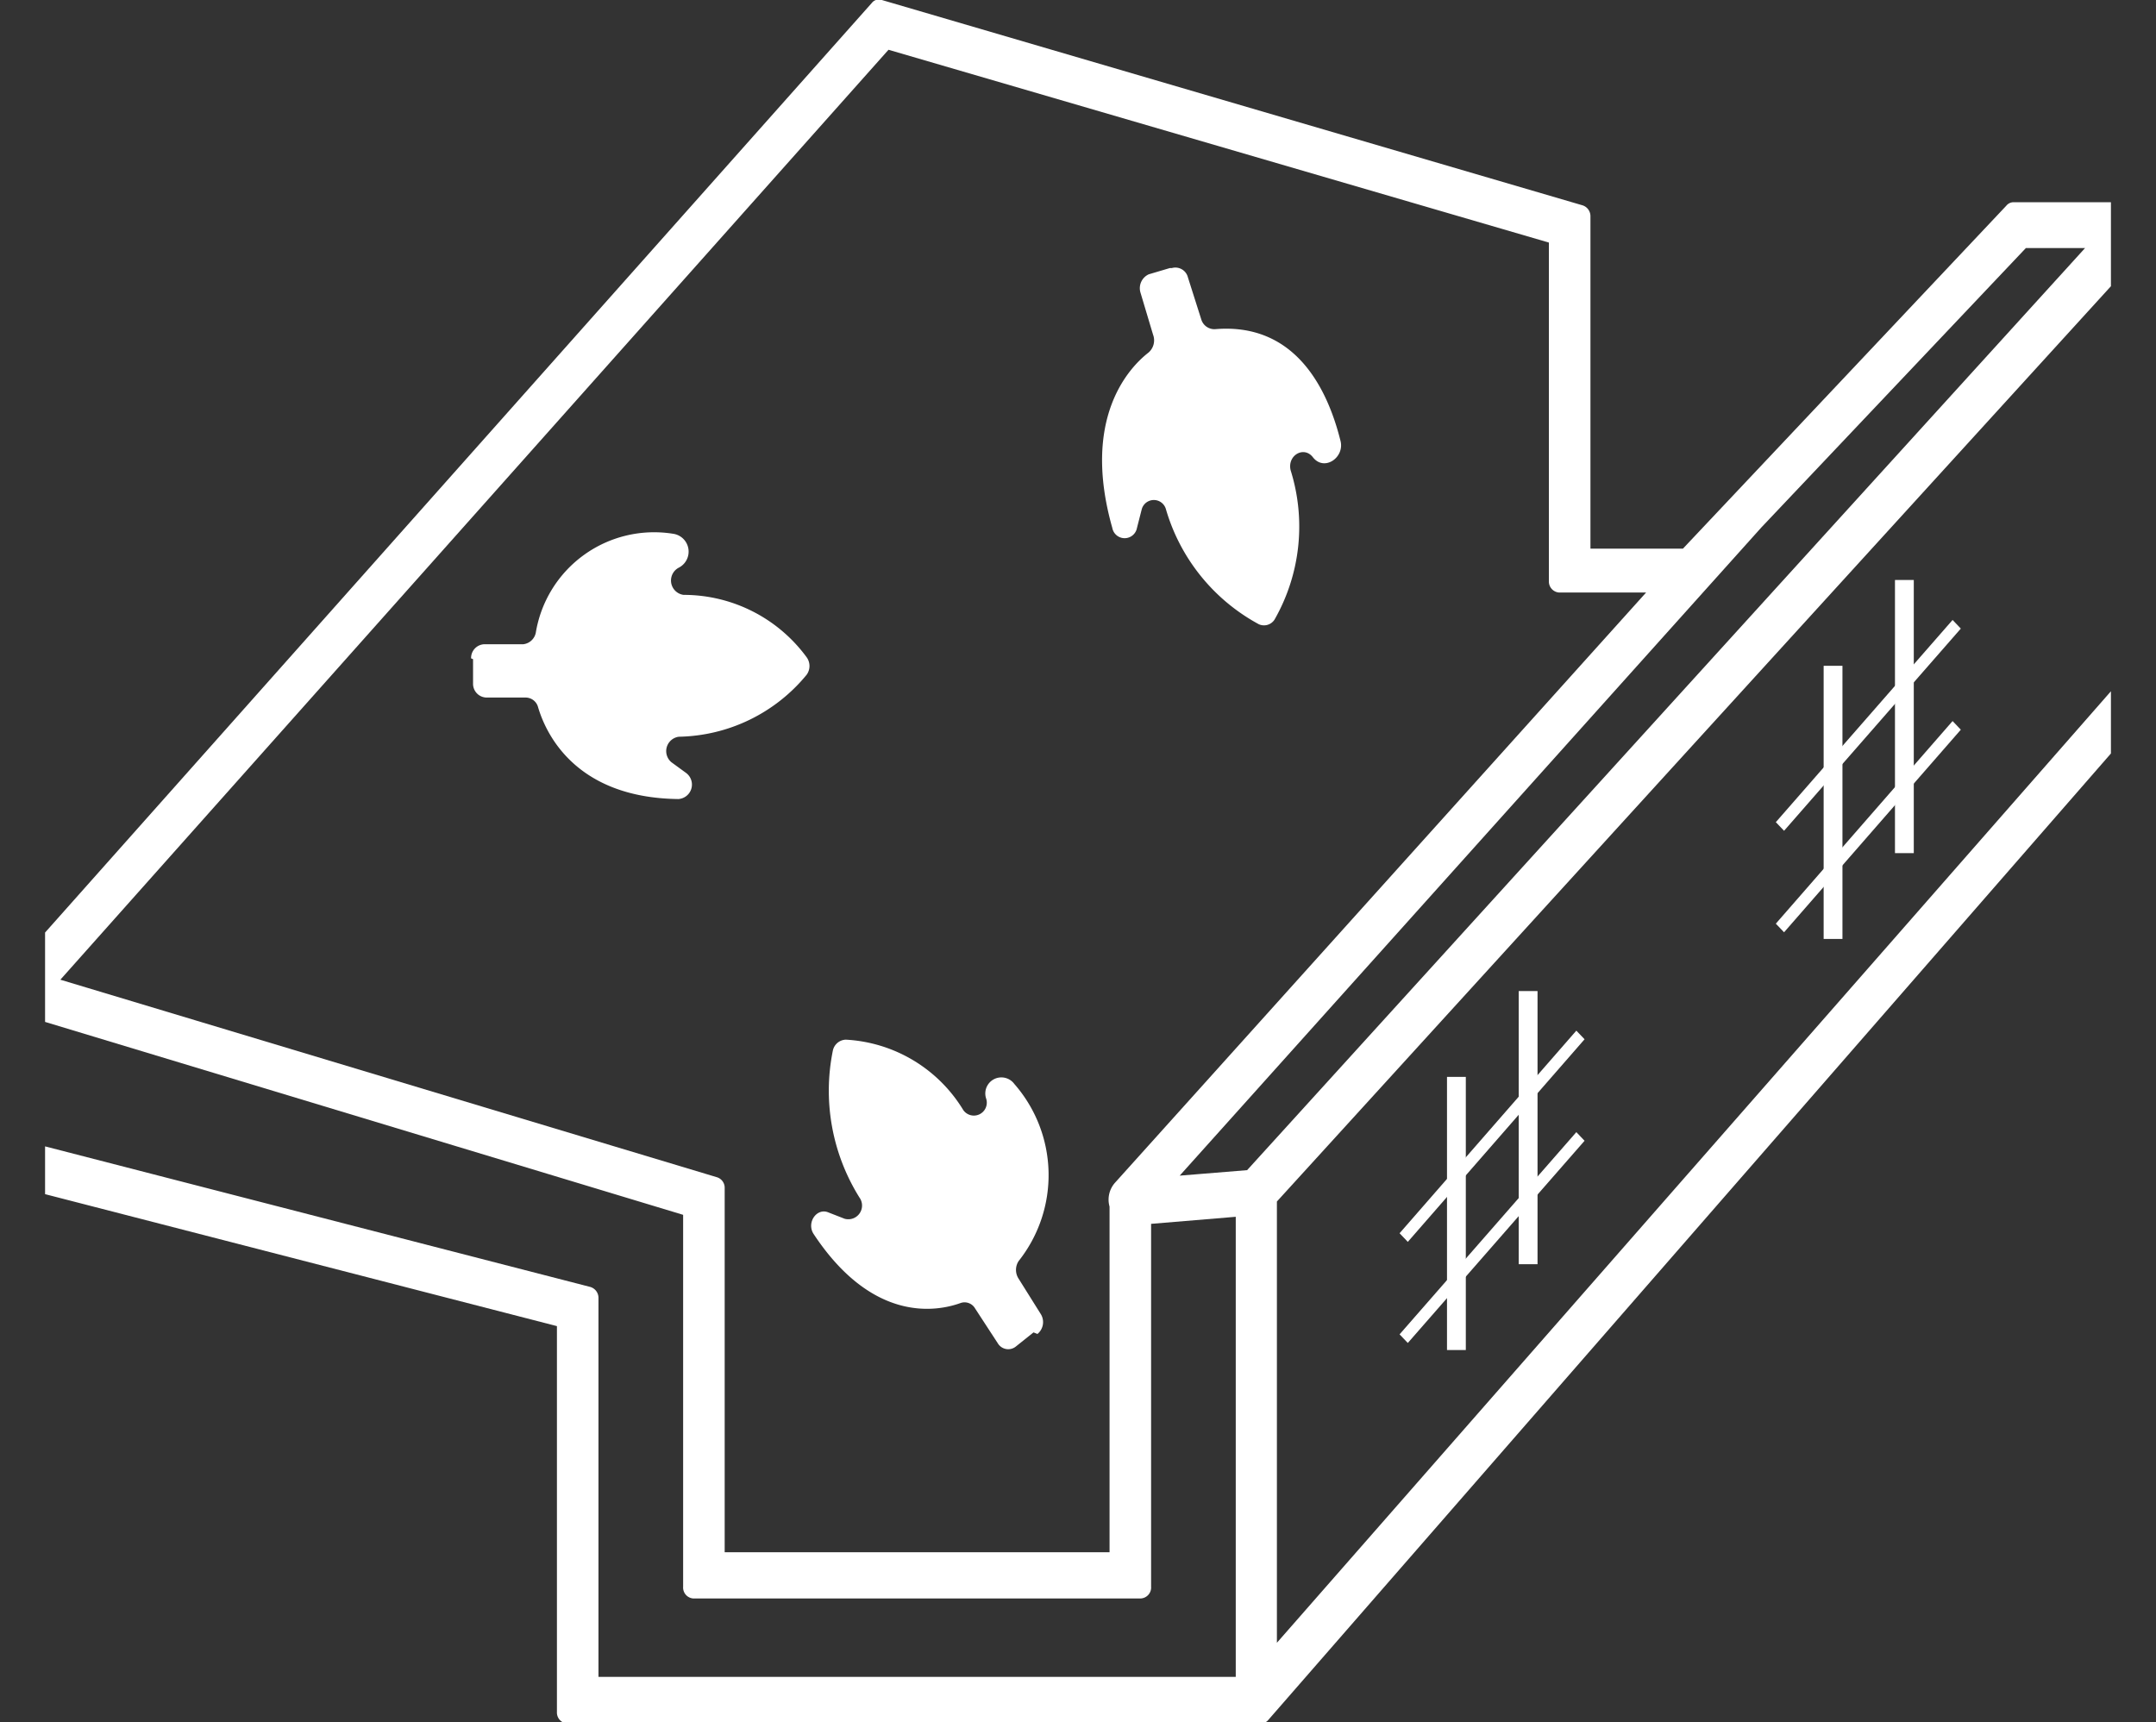 <svg xmlns="http://www.w3.org/2000/svg" xmlns:xlink="http://www.w3.org/1999/xlink" viewBox="0 0 55.01 43.95"><rect x="0" y="0" width="55.01" height="43.95" fill="#333333" stroke="none"/><defs><style>.cls-1{fill:none;}.cls-2{clip-path:url(#clip-path);}.cls-3{fill:#fff;}</style><clipPath id="clip-path" transform="translate(0 0)"><rect class="cls-1" x="1.15" width="52.71" height="43.95"/></clipPath></defs><title>Asset 2</title><g id="Layer_2" data-name="Layer 2"><g id="Layer_1-2" data-name="Layer 1"><g class="cls-2"><path class="cls-3" d="M54.74,5.16H51.37a.24.24,0,0,0-.18.09L42.94,14H40.58V5.52a.29.29,0,0,0-.2-.28L22.5,0a.23.23,0,0,0-.26.08L.08,25a.3.3,0,0,0-.08.2v4.75a.29.29,0,0,0,.21.28l14,3.61v9.85a.28.28,0,0,0,.26.29h17.7a.25.25,0,0,0,.19-.09L54.93,18a.32.32,0,0,0,.08-.21V5.46a.29.29,0,0,0-.27-.3M15.06,32.84l-14-3.61V26.05L17.43,31v9.49a.28.28,0,0,0,.26.3H29.1a.28.28,0,0,0,.27-.3V31.23l2.16-.18V42.79H15.27V33.12a.29.29,0,0,0-.21-.28M53.2,6.33,31.82,29.86,30.1,30,44.94,13.46l6.75-7.13ZM39.52,6.19v8.64a.28.28,0,0,0,.26.29H42L28.45,30.18a.65.65,0,0,0-.14.61v8.82H18.49V30.32a.28.28,0,0,0-.2-.28L1.54,25,22.67,1.27ZM54,17.48,32.58,41.92V30.66L54,7.15Z" transform="translate(0 0)"/><rect class="cls-3" x="36.92" y="27.48" width="0.48" height="6.97"/><rect class="cls-3" x="38.75" y="25.29" width="0.48" height="6.97"/><polygon class="cls-3" points="35.92 31.69 35.71 31.47 40.22 26.3 40.43 26.52 35.92 31.69"/><polygon class="cls-3" points="35.92 34.27 35.71 34.05 40.22 28.89 40.43 29.11 35.92 34.27"/><rect class="cls-3" x="46.53" y="16.99" width="0.48" height="6.97"/><rect class="cls-3" x="48.35" y="14.8" width="0.48" height="6.97"/><polygon class="cls-3" points="45.52 21.2 45.31 20.98 49.82 15.82 50.03 16.04 45.52 21.2"/><polygon class="cls-3" points="45.52 23.79 45.31 23.57 49.82 18.4 50.03 18.62 45.52 23.79"/><path class="cls-3" d="M26.37,34l-.45.36a.31.31,0,0,1-.46-.08l-.58-.89a.31.31,0,0,0-.37-.14c-.58.21-2.23.54-3.75-1.76-.19-.29.08-.68.38-.55l.41.16a.35.35,0,0,0,.38-.54,5.14,5.14,0,0,1-.68-3.75.35.35,0,0,1,.33-.28,3.74,3.74,0,0,1,3,1.8.33.33,0,0,0,.58-.3v0a.41.41,0,0,1,.72-.37,3.53,3.53,0,0,1,.11,4.52.41.41,0,0,0,0,.45l.57.91a.39.39,0,0,1-.09.5" transform="translate(0 0)"/><path class="cls-3" d="M12.07,16.82v.62a.35.35,0,0,0,.34.36h1a.33.33,0,0,1,.32.25c.19.64.93,2.31,3.58,2.34a.37.37,0,0,0,.19-.67l-.37-.27a.37.37,0,0,1,.19-.65,4.32,4.32,0,0,0,3.26-1.58.38.38,0,0,0,0-.45,3.89,3.89,0,0,0-3.14-1.59.37.37,0,0,1-.11-.7h0a.46.46,0,0,0-.16-.86,3.06,3.06,0,0,0-3.5,2.53.37.37,0,0,1-.32.29l-1,0a.35.35,0,0,0-.33.36" transform="translate(0 0)"/><path class="cls-3" d="M29.85,6.84,29.31,7a.39.39,0,0,0-.21.47l.32,1.07A.41.41,0,0,1,29.3,9c-.5.39-1.71,1.68-.92,4.47a.32.32,0,0,0,.63,0l.12-.47a.32.32,0,0,1,.62,0,4.89,4.89,0,0,0,2.37,2.93.32.32,0,0,0,.4-.12A4.79,4.79,0,0,0,32.93,12c-.09-.38.34-.63.57-.33,0,0,0,0,0,0,.29.37.82,0,.7-.43C33.85,9.84,33,8.23,31,8.4a.35.35,0,0,1-.35-.25l-.34-1.07a.33.33,0,0,0-.41-.24" transform="translate(0 0)"/></g></g></g></svg>